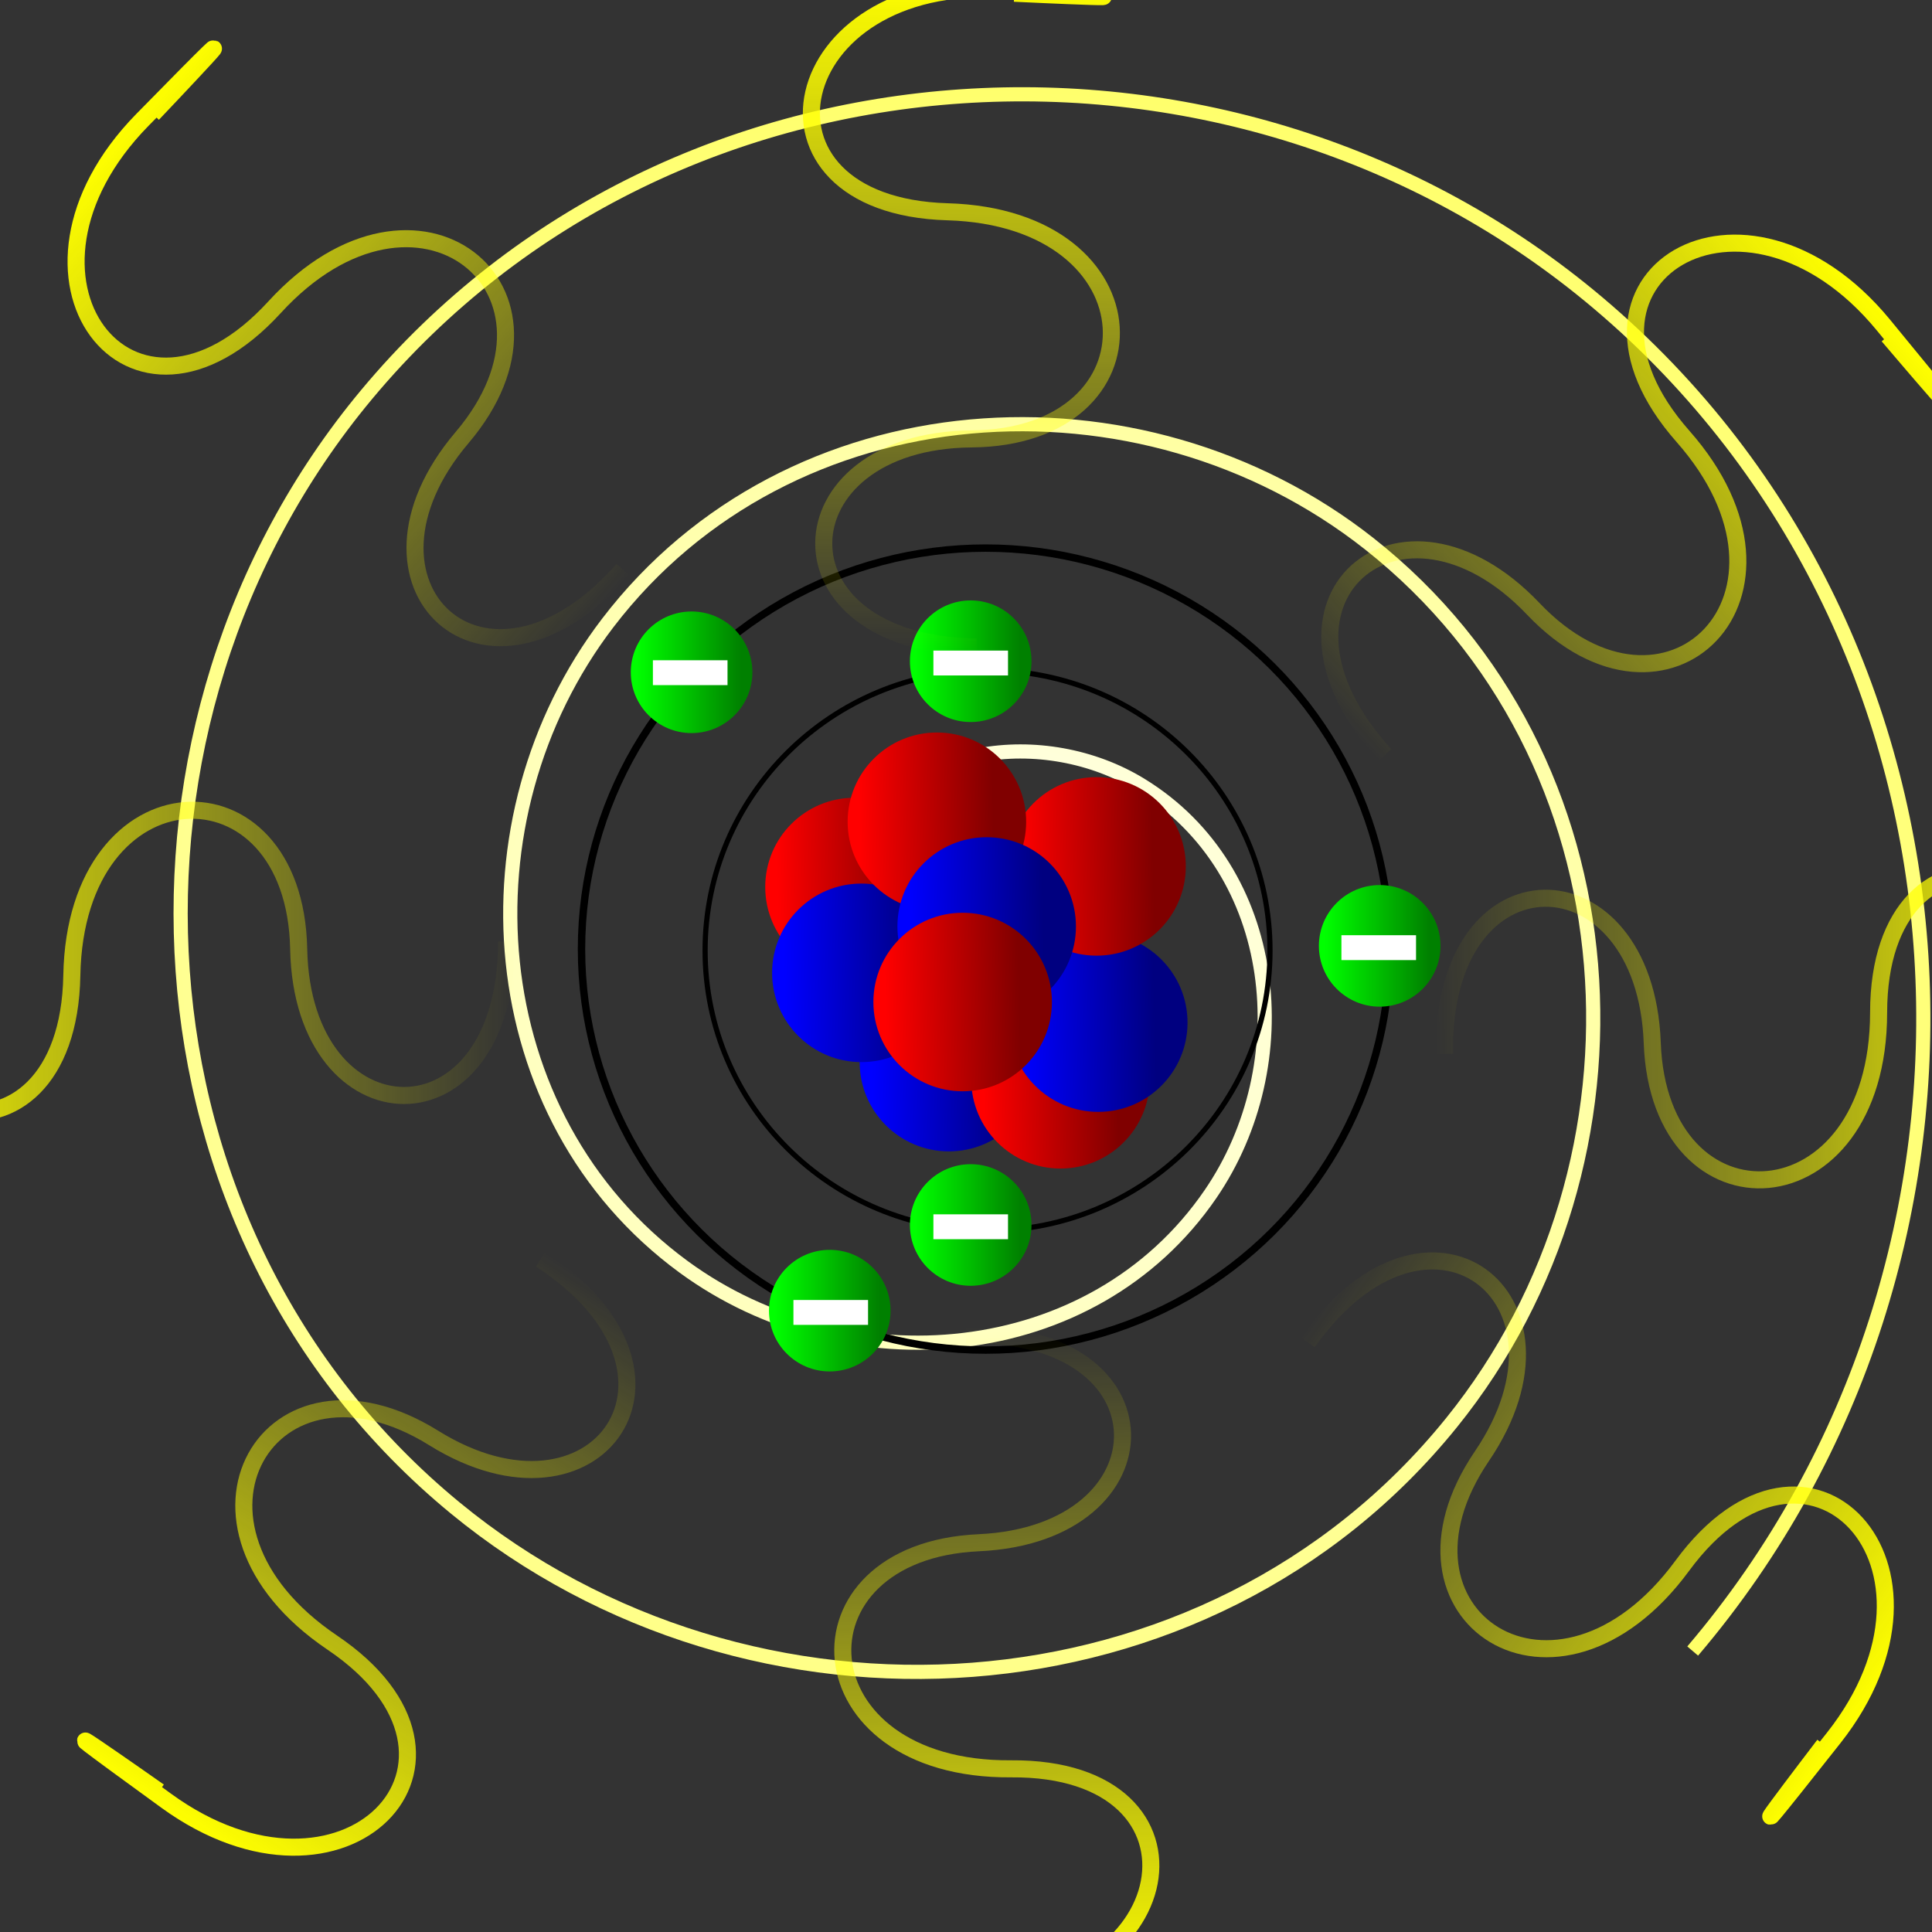 <?xml version="1.0" encoding="UTF-8" standalone="no"?>
<svg
   width="200mm"
   height="200mm"
   version="1.1"
   viewBox="0 0 200 200"
   id="svg12"
   sodipodi:docname="bild22.svg"
   inkscape:version="1.1.2 (b8e25be833, 2022-02-05)"
   xmlns:inkscape="http://www.inkscape.org/namespaces/inkscape"
   xmlns:sodipodi="http://sodipodi.sourceforge.net/DTD/sodipodi-0.dtd"
   xmlns:xlink="http://www.w3.org/1999/xlink"
   xmlns="http://www.w3.org/2000/svg"
   xmlns:svg="http://www.w3.org/2000/svg">
  <rect x="0" y="0" width="200" height="200" fill="#333333" stroke="none"/>
  <defs
     id="defs16">
    <linearGradient
       inkscape:collect="always"
       id="linearGradient3333">
      <stop
         style="stop-color:#ffff00;stop-opacity:1;"
         offset="0"
         id="stop3329" />
      <stop
         style="stop-color:#ffff00;stop-opacity:0;"
         offset="1"
         id="stop3331" />
    </linearGradient>
    <linearGradient
       inkscape:collect="always"
       id="linearGradient2848">
      <stop
         style="stop-color:#ffffff;stop-opacity:1"
         offset="0"
         id="stop2844" />
      <stop
         style="stop-color:#ffff00;stop-opacity:1"
         offset="1"
         id="stop2846" />
    </linearGradient>
    <linearGradient
       inkscape:collect="always"
       id="linearGradient2220">
      <stop
         style="stop-color:#00ff00;stop-opacity:1;"
         offset="0"
         id="stop2216" />
      <stop
         style="stop-color:#008000;stop-opacity:1"
         offset="1"
         id="stop2218" />
    </linearGradient>
    <linearGradient
       inkscape:collect="always"
       id="linearGradient862">
      <stop
         style="stop-color:#0000ff;stop-opacity:1"
         offset="0"
         id="stop858" />
      <stop
         style="stop-color:#000080;stop-opacity:1"
         offset="1"
         id="stop860" />
    </linearGradient>
    <linearGradient
       inkscape:collect="always"
       id="linearGradient673">
      <stop
         style="stop-color:#0000ff;stop-opacity:1"
         offset="0"
         id="stop669" />
      <stop
         style="stop-color:#000080;stop-opacity:1"
         offset="1"
         id="stop671" />
    </linearGradient>
    <linearGradient
       inkscape:collect="always"
       id="linearGradient667">
      <stop
         style="stop-color:#0000ff;stop-opacity:1"
         offset="0"
         id="stop663" />
      <stop
         style="stop-color:#000080;stop-opacity:1"
         offset="1"
         id="stop665" />
    </linearGradient>
    <linearGradient
       inkscape:collect="always"
       id="linearGradient661">
      <stop
         style="stop-color:#0000ff;stop-opacity:1"
         offset="0"
         id="stop657" />
      <stop
         style="stop-color:#000080;stop-opacity:1"
         offset="1"
         id="stop659" />
    </linearGradient>
    <linearGradient
       inkscape:collect="always"
       id="linearGradient178">
      <stop
         style="stop-color:#ff0000;stop-opacity:1;"
         offset="0"
         id="stop174" />
      <stop
         style="stop-color:#800000;stop-opacity:1"
         offset="1"
         id="stop176" />
    </linearGradient>
    <linearGradient
       inkscape:collect="always"
       xlink:href="#linearGradient862"
       id="linearGradient180"
       x1="70.45"
       y1="90.411"
       x2="100.978"
       y2="89.628"
       gradientUnits="userSpaceOnUse"
       gradientTransform="matrix(0.454,0,0,0.454,58.246,68.719)" />
    <linearGradient
       inkscape:collect="always"
       xlink:href="#linearGradient667"
       id="linearGradient359"
       gradientUnits="userSpaceOnUse"
       x1="70.45"
       y1="90.411"
       x2="100.978"
       y2="89.628"
       gradientTransform="matrix(0.454,0,0,0.454,73.707,64.632)" />
    <linearGradient
       inkscape:collect="always"
       xlink:href="#linearGradient661"
       id="linearGradient382"
       gradientUnits="userSpaceOnUse"
       x1="70.45"
       y1="90.411"
       x2="100.978"
       y2="89.628"
       gradientTransform="matrix(0.454,0,0,0.454,62.156,54.68)" />
    <linearGradient
       inkscape:collect="always"
       xlink:href="#linearGradient673"
       id="linearGradient566"
       gradientUnits="userSpaceOnUse"
       gradientTransform="matrix(0.454,0,0,0.454,49.183,59.478)"
       x1="70.45"
       y1="90.411"
       x2="100.978"
       y2="89.628" />
    <linearGradient
       inkscape:collect="always"
       xlink:href="#linearGradient178"
       id="linearGradient589"
       gradientUnits="userSpaceOnUse"
       gradientTransform="matrix(0.454,0,0,0.454,73.53,48.46)"
       x1="70.45"
       y1="90.411"
       x2="100.978"
       y2="89.628" />
    <linearGradient
       inkscape:collect="always"
       xlink:href="#linearGradient178"
       id="linearGradient612"
       gradientUnits="userSpaceOnUse"
       gradientTransform="matrix(0.454,0,0,0.454,57.003,43.84)"
       x1="70.45"
       y1="90.411"
       x2="100.978"
       y2="89.628" />
    <linearGradient
       inkscape:collect="always"
       xlink:href="#linearGradient178"
       id="linearGradient635"
       gradientUnits="userSpaceOnUse"
       gradientTransform="matrix(0.454,0,0,0.454,59.668,62.5)"
       x1="70.45"
       y1="90.411"
       x2="100.978"
       y2="89.628" />
    <linearGradient
       inkscape:collect="always"
       xlink:href="#linearGradient178"
       id="linearGradient714"
       gradientUnits="userSpaceOnUse"
       x1="70.45"
       y1="90.411"
       x2="100.978"
       y2="89.628"
       gradientTransform="matrix(0.454,0,0,0.454,69.797,70.497)" />
    <linearGradient
       inkscape:collect="always"
       xlink:href="#linearGradient178"
       id="linearGradient756"
       gradientUnits="userSpaceOnUse"
       gradientTransform="matrix(0.454,0,0,0.454,48.472,50.593)"
       x1="70.45"
       y1="90.411"
       x2="100.978"
       y2="89.628" />
    <linearGradient
       inkscape:collect="always"
       xlink:href="#linearGradient2220"
       id="linearGradient2222"
       x1="51.663"
       y1="59.491"
       x2="66.536"
       y2="59.491"
       gradientUnits="userSpaceOnUse"
       gradientTransform="matrix(0.731,0,0,0.731,28.11,26.683)" />
    <linearGradient
       inkscape:collect="always"
       xlink:href="#linearGradient2220"
       id="linearGradient2401"
       gradientUnits="userSpaceOnUse"
       x1="51.663"
       y1="59.491"
       x2="66.536"
       y2="59.491"
       gradientTransform="matrix(0.731,0,0,0.731,57.004,25.539)" />
    <linearGradient
       inkscape:collect="always"
       xlink:href="#linearGradient2220"
       id="linearGradient2424"
       gradientUnits="userSpaceOnUse"
       x1="51.663"
       y1="59.491"
       x2="66.536"
       y2="59.491"
       gradientTransform="matrix(0.731,0,0,0.731,99.342,55.004)" />
    <linearGradient
       inkscape:collect="always"
       xlink:href="#linearGradient2220"
       id="linearGradient2447"
       gradientUnits="userSpaceOnUse"
       x1="51.663"
       y1="59.491"
       x2="66.536"
       y2="59.491"
       gradientTransform="matrix(0.731,0,0,0.731,42.414,92.766)" />
    <linearGradient
       inkscape:collect="always"
       xlink:href="#linearGradient2220"
       id="linearGradient2572"
       gradientUnits="userSpaceOnUse"
       gradientTransform="matrix(0.731,0,0,0.731,57.004,83.898)"
       x1="51.663"
       y1="59.491"
       x2="66.536"
       y2="59.491" />
    <radialGradient
       inkscape:collect="always"
       xlink:href="#linearGradient2848"
       id="radialGradient2850"
       cx="378.692"
       cy="380.557"
       fx="378.692"
       fy="380.557"
       r="343.159"
       gradientTransform="matrix(2.086,0.004,-0.003,1.734,-410.104,-284.101)"
       gradientUnits="userSpaceOnUse" />
    <linearGradient
       inkscape:collect="always"
       xlink:href="#linearGradient3333"
       id="linearGradient3335"
       x1="-16.58"
       y1="99.53"
       x2="53.329"
       y2="99.53"
       gradientUnits="userSpaceOnUse" />
    <linearGradient
       inkscape:collect="always"
       xlink:href="#linearGradient3333"
       id="linearGradient3514"
       gradientUnits="userSpaceOnUse"
       x1="-16.58"
       y1="99.53"
       x2="53.329"
       y2="99.53"
       gradientTransform="rotate(41.457,109.316,94.113)" />
    <linearGradient
       inkscape:collect="always"
       xlink:href="#linearGradient3333"
       id="linearGradient3537"
       gradientUnits="userSpaceOnUse"
       x1="-16.58"
       y1="99.53"
       x2="53.329"
       y2="99.53"
       gradientTransform="rotate(90.646,91.847,106.268)" />
    <linearGradient
       inkscape:collect="always"
       xlink:href="#linearGradient3333"
       id="linearGradient3560"
       gradientUnits="userSpaceOnUse"
       x1="-16.58"
       y1="99.53"
       x2="53.329"
       y2="99.53"
       gradientTransform="rotate(137.567,101.66,105.447)" />
    <linearGradient
       inkscape:collect="always"
       xlink:href="#linearGradient3333"
       id="linearGradient3583"
       gradientUnits="userSpaceOnUse"
       x1="-16.58"
       y1="99.53"
       x2="53.329"
       y2="99.53"
       gradientTransform="rotate(179.019,100.938,103.701)" />
    <linearGradient
       inkscape:collect="always"
       xlink:href="#linearGradient3333"
       id="linearGradient3606"
       gradientUnits="userSpaceOnUse"
       x1="-16.58"
       y1="99.53"
       x2="53.329"
       y2="99.53"
       gradientTransform="rotate(-144.703,100.513,105.012)" />
    <linearGradient
       inkscape:collect="always"
       xlink:href="#linearGradient3333"
       id="linearGradient3629"
       gradientUnits="userSpaceOnUse"
       x1="-16.58"
       y1="99.53"
       x2="53.329"
       y2="99.53"
       gradientTransform="rotate(-91.479,96.07,94.667)" />
    <linearGradient
       inkscape:collect="always"
       xlink:href="#linearGradient3333"
       id="linearGradient3652"
       gradientUnits="userSpaceOnUse"
       x1="-16.58"
       y1="99.53"
       x2="53.329"
       y2="99.53"
       gradientTransform="rotate(-57.001,84.514,110.683)" />
  </defs>
  <sodipodi:namedview
     id="namedview14"
     pagecolor="#ffffff"
     bordercolor="#666666"
     borderopacity="1.0"
     inkscape:pageshadow="2"
     inkscape:pageopacity="0.0"
     inkscape:pagecheckerboard="0"
     inkscape:document-units="mm"
     showgrid="false"
     inkscape:zoom="0.67601042"
     inkscape:cx="386.08873"
     inkscape:cy="400.14176"
     inkscape:window-width="843"
     inkscape:window-height="688"
     inkscape:window-x="627"
     inkscape:window-y="0"
     inkscape:window-maximized="0"
     inkscape:current-layer="svg12" />
  <path
     sodipodi:type="spiral"
     style="fill:none;fill-rule:evenodd;stroke:url(#radialGradient2850);stroke-width:5.537;stroke-miterlimit:4;stroke-dasharray:none"
     id="path2785"
     sodipodi:cx="378.69238"
     sodipodi:cy="377.21313"
     sodipodi:expansion="1"
     sodipodi:revolution="3"
     sodipodi:radius="389.2525"
     sodipodi:argument="-18.091034"
     sodipodi:t0="0"
     d="m 378.692,377.213 c 14.166,13.424 -11.107,25.719 -22.312,23.545 -30.366,-5.891 -36.258,-44.425 -24.778,-68.17 20.536,-42.474 76.655,-48.894 114.027,-26.011 54.845,33.582 61.889,109.317 27.243,159.884 C 426.695,533.86 330.74,541.5 267.131,494.938 187.085,436.345 178.866,319.919 237.422,243.34 308.342,150.592 445.37,141.801 534.878,212.398 640.36,295.594 649.718,453.3 567.053,555.711 471.612,673.949 293.18,683.872 177.882,589.118 46.874,481.453 36.387,282.263 143.242,154.091 263.117,10.301 483.09,-0.748 624.127,118.218 780.706,250.293 792.317,491.063 661.233,644.96"
     transform="scale(0.265)" />
  <circle
     style="fill:url(#linearGradient180);fill-opacity:1;stroke-width:0.62"
     id="path120"
     cx="98.231"
     cy="109.949"
     r="9.241" />
  <circle
     style="fill:url(#linearGradient714);fill-opacity:1;stroke-width:0.62"
     id="path120-17"
     cx="109.782"
     cy="111.726"
     r="9.241" />
  <circle
     style="fill:url(#linearGradient756);fill-opacity:1;stroke-width:0.62"
     id="path120-17-4"
     cx="88.457"
     cy="91.822"
     r="9.241" />
  <circle
     style="fill:url(#linearGradient359);fill-opacity:1;stroke-width:0.62"
     id="path120-1"
     cx="113.692"
     cy="105.861"
     r="9.241" />
  <ellipse
     style="fill:url(#linearGradient566);fill-opacity:1;stroke-width:0.62"
     id="path120-5-4"
     cx="89.168"
     cy="100.708"
     rx="9.241"
     ry="9.241" />
  <ellipse
     style="fill:url(#linearGradient589);fill-opacity:1;stroke-width:0.62"
     id="path120-5-7"
     cx="113.514"
     cy="89.689"
     rx="9.241"
     ry="9.241" />
  <ellipse
     style="fill:url(#linearGradient612);fill-opacity:1;stroke-width:0.62"
     id="path120-5-2"
     cx="96.987"
     cy="85.069"
     rx="9.241"
     ry="9.241" />
  <ellipse
     style="fill:url(#linearGradient382);fill-opacity:1;stroke-width:0.62"
     id="path120-5"
     cx="102.141"
     cy="95.909"
     rx="9.241"
     ry="9.241" />
  <ellipse
     style="fill:url(#linearGradient635);fill-opacity:1;stroke-width:0.62"
     id="path120-5-5"
     cx="99.653"
     cy="103.729"
     rx="9.241"
     ry="9.241" />
  <ellipse
     style="fill:#000000;fill-opacity:0;stroke:#000000;stroke-width:0.535;stroke-opacity:1"
     id="path988"
     cx="102.23"
     cy="98.397"
     rx="29.239"
     ry="29.009" />
  <ellipse
     style="fill:#000000;fill-opacity:0;stroke:#000000;stroke-width:0.766;stroke-opacity:1"
     id="path988-2"
     cx="102.038"
     cy="98.249"
     rx="41.841"
     ry="41.511" />
  <circle
     style="fill:url(#linearGradient2222);fill-opacity:1;stroke:none;stroke-width:0.998;stroke-opacity:1"
     id="path2039"
     cx="71.593"
     cy="69.594"
     r="6.294" />
  <circle
     style="fill:url(#linearGradient2401);fill-opacity:1;stroke:none;stroke-width:0.998;stroke-opacity:1"
     id="path2039-0"
     cx="100.487"
     cy="68.45"
     r="6.294" />
  <circle
     style="fill:url(#linearGradient2572);fill-opacity:1;stroke:none;stroke-width:0.998;stroke-opacity:1"
     id="path2039-0-0"
     cx="100.487"
     cy="126.809"
     r="6.294" />
  <circle
     style="fill:url(#linearGradient2424);fill-opacity:1;stroke:none;stroke-width:0.998;stroke-opacity:1"
     id="path2039-5"
     cx="142.826"
     cy="97.915"
     r="6.294" />
  <circle
     style="fill:url(#linearGradient2447);fill-opacity:1;stroke:none;stroke-width:0.998;stroke-opacity:1"
     id="path2039-7"
     cx="85.897"
     cy="135.677"
     r="6.294" />
  <rect
     style="fill:#ffffff;fill-opacity:1;stroke:none;stroke-width:0.998;stroke-opacity:1"
     id="rect2619"
     width="7.724"
     height="2.575"
     x="67.588"
     y="68.349" />
  <rect
     style="fill:#ffffff;fill-opacity:1;stroke:none;stroke-width:0.998;stroke-opacity:1"
     id="rect2619-7"
     width="7.724"
     height="2.575"
     x="96.625"
     y="67.348" />
  <rect
     style="fill:#ffffff;fill-opacity:1;stroke:none;stroke-width:0.998;stroke-opacity:1"
     id="rect2619-2"
     width="7.724"
     height="2.575"
     x="138.863"
     y="96.813" />
  <rect
     style="fill:#ffffff;fill-opacity:1;stroke:none;stroke-width:0.998;stroke-opacity:1"
     id="rect2619-1"
     width="7.724"
     height="2.575"
     x="96.625"
     y="125.707" />
  <rect
     style="fill:#ffffff;fill-opacity:1;stroke:none;stroke-width:0.998;stroke-opacity:1"
     id="rect2619-70"
     width="7.724"
     height="2.575"
     x="82.136"
     y="134.575" />
  <path
     style="fill:none;stroke:url(#linearGradient3335);stroke-width:1.765;stroke-linecap:butt;stroke-linejoin:miter;stroke-opacity:1;stroke-miterlimit:4;stroke-dasharray:none"
     d="m 52.446,97.456 c 0,21.526 -21.135,20.744 -21.526,0.783 C 30.528,78.278 7.828,79.061 7.436,100.978 7.045,122.896 -16.83,118.2 -15.656,95.499 c 1.174,-22.701 0.391,-1.174 0.391,-1.174"
     id="path3003" />
  <path
     style="fill:none;stroke:url(#linearGradient3514);stroke-width:1.765;stroke-linecap:butt;stroke-linejoin:miter;stroke-miterlimit:4;stroke-dasharray:none;stroke-opacity:1"
     d="M 64.482,58.968 C 50.23,75.101 34.908,60.522 47.83,45.303 60.752,30.084 43.221,15.642 28.417,31.809 13.613,47.976 -1.171,28.65 14.738,12.414 30.647,-3.822 15.809,11.793 15.809,11.793"
     id="path3003-8" />
  <path
     style="fill:none;stroke:url(#linearGradient3537);stroke-width:1.765;stroke-linecap:butt;stroke-linejoin:miter;stroke-miterlimit:4;stroke-dasharray:none;stroke-opacity:1"
     d="M 101.103,66.97 C 79.577,66.727 80.598,45.602 100.562,45.436 c 19.964,-0.166 19.437,-22.874 -2.475,-23.513 -21.912,-0.638 -16.947,-24.459 5.739,-23.029 22.686,1.43 1.17,0.405 1.17,0.405"
     id="path3003-4" />
  <path
     style="fill:none;stroke:url(#linearGradient3560);stroke-width:1.765;stroke-linecap:butt;stroke-linejoin:miter;stroke-miterlimit:4;stroke-dasharray:none;stroke-opacity:1"
     d="m 143.375,78.14 c -14.524,-15.888 1.603,-29.571 15.36,-15.102 13.757,14.468 29.983,-1.426 15.484,-17.867 -14.5,-16.441 6.291,-29.083 20.741,-11.537 14.45,17.547 0.503,1.131 0.503,1.131"
     id="path3003-42" />
  <path
     style="fill:none;stroke:url(#linearGradient3583);stroke-width:1.765;stroke-linecap:butt;stroke-linejoin:miter;stroke-miterlimit:4;stroke-dasharray:none;stroke-opacity:1"
     d="m 149.53,109.115 c -0.369,-21.523 20.777,-21.103 21.51,-1.151 0.733,19.951 23.417,18.78 23.433,-3.141 0.016,-21.921 23.968,-17.634 23.182,5.083 -0.785,22.717 -0.371,1.181 -0.371,1.181"
     id="path3003-1" />
  <path
     style="fill:none;stroke:url(#linearGradient3606);stroke-width:1.765;stroke-linecap:butt;stroke-linejoin:miter;stroke-miterlimit:4;stroke-dasharray:none;stroke-opacity:1"
     d="m 135.377,138.953 c 12.438,-17.569 29.236,-4.718 18.022,11.799 -11.214,16.518 7.766,28.995 20.75,11.333 12.984,-17.663 29.756,-0.034 15.681,17.815 -14.075,17.849 -0.998,0.732 -0.998,0.732"
     id="path3003-2" />
  <path
     style="fill:none;stroke:url(#linearGradient3629);stroke-width:1.765;stroke-linecap:butt;stroke-linejoin:miter;stroke-miterlimit:4;stroke-dasharray:none;stroke-opacity:1"
     d="m 99.983,138.204 c 21.519,-0.556 21.282,20.593 1.338,21.499 -19.944,0.906 -18.576,23.579 3.345,23.405 21.921,-0.174 17.842,23.814 -4.882,23.226 -22.723,-0.588 -1.184,-0.361 -1.184,-0.361"
     id="path3003-0" />
  <path
     style="fill:none;stroke:url(#linearGradient3652);stroke-width:1.765;stroke-linecap:butt;stroke-linejoin:miter;stroke-miterlimit:4;stroke-dasharray:none;stroke-opacity:1"
     d="m 55.956,130.374 c 18.054,11.724 5.887,29.023 -11.067,18.48 -16.954,-10.543 -28.661,8.922 -10.492,21.187 18.169,12.265 1.227,29.731 -17.172,16.383 -18.399,-13.348 -0.772,-0.968 -0.772,-0.968"
     id="path3003-6" />
</svg>
